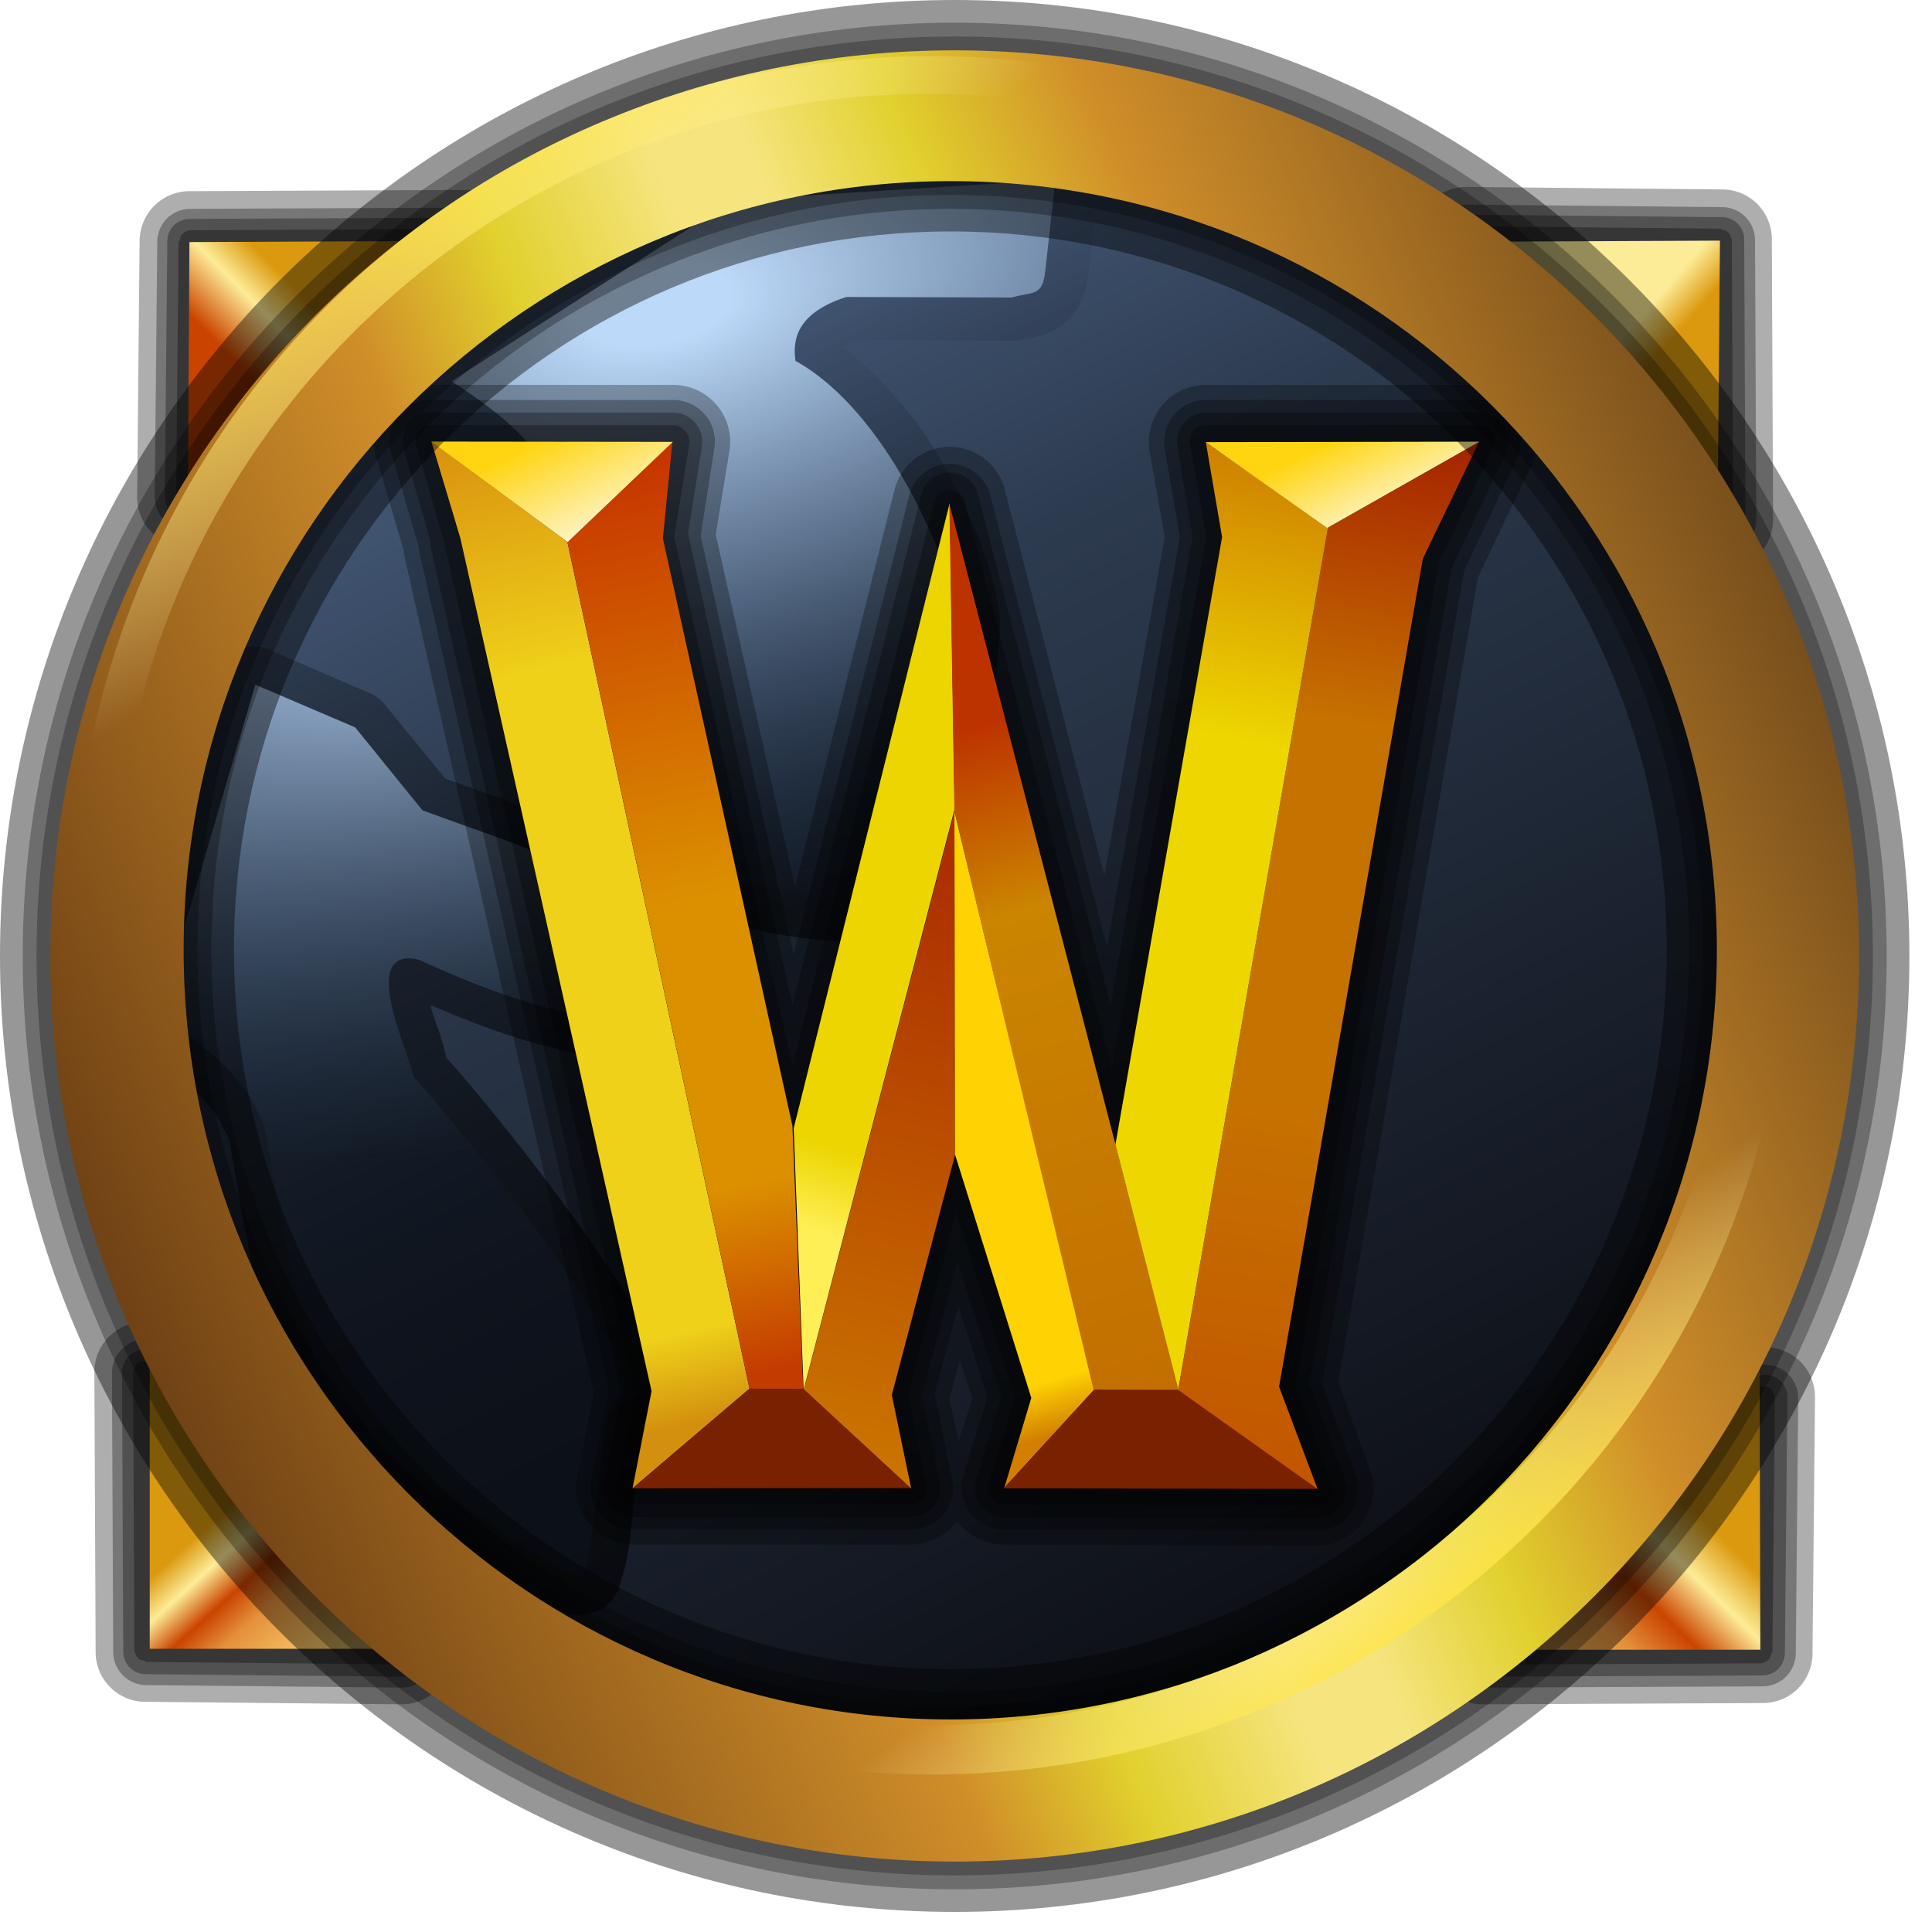 <svg width="20" height="20" viewBox="0 0 20 20" fill="none" xmlns="http://www.w3.org/2000/svg">
<path d="M18.41 9.865C18.411 14.592 14.685 18.426 10.087 18.427C5.488 18.429 1.759 14.597 1.758 9.87V9.864C1.757 5.136 5.483 1.302 10.081 1.301C14.68 1.3 18.408 5.131 18.41 9.859V9.865Z" fill="url(#paint0_linear_12_890)"/>
<path d="M10.899 1.419L7.565 1.628C7.492 1.632 7.42 1.654 7.357 1.693L4.44 3.568C4.377 3.607 4.325 3.661 4.289 3.725C4.252 3.789 4.232 3.861 4.231 3.935C4.23 4.009 4.247 4.082 4.281 4.148C4.316 4.213 4.366 4.269 4.427 4.31C4.812 4.569 5.193 4.867 5.3 5.143C5.53 5.754 5.792 6.649 6.016 7.422C6.114 7.767 6.219 8.11 6.329 8.451C6.376 8.593 6.415 8.721 6.459 8.828C6.503 8.936 6.531 9.017 6.641 9.141C6.658 9.155 6.675 9.168 6.693 9.18C6.89 9.34 7.096 9.428 7.344 9.505C7.592 9.582 7.879 9.643 8.152 9.688C8.424 9.732 8.685 9.749 8.92 9.753C9.155 9.757 9.32 9.808 9.597 9.636C9.61 9.628 9.624 9.619 9.636 9.61C9.755 9.515 9.767 9.452 9.792 9.402C9.818 9.351 9.84 9.309 9.857 9.258C9.894 9.157 9.927 9.042 9.962 8.907C10.128 8.252 10.245 7.586 10.313 6.914C10.343 6.619 10.379 6.424 10.313 6.159C10.31 6.146 10.318 6.134 10.313 6.12H10.3C10.233 5.798 10.062 5.332 9.766 4.805C9.502 4.337 9.148 3.926 8.724 3.594C8.739 3.579 8.773 3.55 8.854 3.516L10.482 3.529C10.531 3.528 10.579 3.519 10.625 3.503C10.664 3.49 10.704 3.517 10.899 3.424C10.996 3.379 11.115 3.273 11.172 3.164C11.229 3.055 11.252 2.963 11.263 2.864L11.367 1.914C11.375 1.849 11.369 1.784 11.349 1.722C11.328 1.66 11.294 1.603 11.25 1.556C11.205 1.509 11.15 1.472 11.089 1.449C11.029 1.425 10.964 1.415 10.899 1.419V1.419Z" fill="url(#paint1_linear_12_890)"/>
<path d="M10.925 1.862L10.82 2.811C10.791 3.081 10.678 3.015 10.477 3.08L8.762 3.074C8.257 3.237 8.201 3.506 8.235 3.736C9.196 4.27 9.796 5.786 9.883 6.237C10.007 6.671 9.531 9.123 9.362 9.258C9.078 9.435 7.392 9.187 6.967 8.841C6.738 8.585 6.201 6.271 5.717 4.987C5.538 4.527 5.06 4.204 4.675 3.945L7.592 2.07L10.925 1.862Z" fill="url(#paint2_radial_12_890)"/>
<path d="M2.604 6.693C2.525 6.7 2.45 6.732 2.39 6.783C2.329 6.834 2.286 6.903 2.266 6.98L1.263 10.404C1.24 10.483 1.243 10.567 1.271 10.645C1.299 10.722 1.351 10.788 1.42 10.834C1.804 11.092 2.202 11.395 2.318 11.693C2.329 11.716 2.342 11.738 2.357 11.758C2.36 11.769 2.365 11.774 2.37 11.797C2.388 11.874 2.409 12.009 2.435 12.162C2.488 12.467 2.561 12.88 2.656 13.307C2.752 13.735 2.869 14.176 3.047 14.557C3.225 14.939 3.463 15.293 3.88 15.43C3.779 15.397 3.863 15.434 3.92 15.469C3.976 15.504 4.05 15.552 4.141 15.613C4.323 15.733 4.557 15.885 4.792 16.042C5.027 16.199 5.263 16.366 5.456 16.485C5.552 16.544 5.64 16.588 5.716 16.628C5.755 16.648 5.789 16.663 5.833 16.68C5.877 16.697 5.903 16.738 6.081 16.706C6.285 16.669 6.348 16.555 6.38 16.497C6.413 16.439 6.42 16.396 6.432 16.354C6.457 16.271 6.482 16.188 6.497 16.094C6.528 15.904 6.55 15.67 6.576 15.443C6.602 15.215 6.628 14.985 6.654 14.831C6.665 14.768 6.673 14.739 6.68 14.714C6.709 14.689 6.75 14.693 6.771 14.662C6.856 14.542 6.866 14.418 6.862 14.323C6.855 14.134 6.795 13.989 6.719 13.828C6.567 13.507 6.319 13.137 6.042 12.748C5.507 11.995 4.896 11.253 4.623 10.951C4.6 10.876 4.587 10.799 4.558 10.717C4.522 10.614 4.481 10.502 4.454 10.404C5.03 10.65 5.627 10.872 6.29 10.951C6.329 10.953 6.369 10.948 6.407 10.938C6.613 10.903 6.815 10.842 7.006 10.755C7.118 10.704 7.237 10.652 7.344 10.56C7.451 10.467 7.57 10.319 7.592 10.117C7.602 10.026 7.579 9.933 7.527 9.857C6.786 8.75 5.722 8.467 4.61 8.06L3.971 7.279C3.932 7.233 3.883 7.198 3.828 7.175L2.799 6.732C2.739 6.702 2.671 6.688 2.604 6.693V6.693Z" fill="url(#paint3_linear_12_890)"/>
<path d="M4.373 8.388C5.548 8.826 6.511 9.05 7.197 10.075C7.168 10.344 6.578 10.526 6.338 10.565C5.627 10.48 4.972 10.224 4.329 9.933C3.693 9.795 4.246 10.917 4.28 11.147C4.735 11.641 6.987 14.403 6.369 14.478C6.217 14.497 6.152 16.309 6.01 16.334C5.869 16.359 4.151 15.11 3.997 15.06C3.007 14.733 2.844 11.643 2.683 11.551C2.505 11.091 2.026 10.768 1.641 10.509L2.643 7.088L3.677 7.53L4.373 8.388Z" fill="url(#paint4_radial_12_890)"/>
<path d="M18.355 5.373L18.342 2.482C18.343 2.413 18.33 2.345 18.304 2.282C18.278 2.218 18.24 2.16 18.192 2.112C18.143 2.063 18.085 2.025 18.022 1.999C17.958 1.973 17.89 1.96 17.821 1.961L15.178 1.935C15.077 1.935 14.977 1.964 14.893 2.019C14.808 2.075 14.741 2.154 14.701 2.247C14.661 2.34 14.649 2.443 14.666 2.542C14.684 2.642 14.731 2.734 14.8 2.808L17.457 5.725C17.601 5.883 17.828 5.937 18.028 5.859C18.125 5.82 18.208 5.754 18.267 5.667C18.325 5.58 18.356 5.478 18.355 5.373V5.373Z" fill="black" fill-opacity="0.32"/>
<path d="M18.181 5.373L18.168 2.482C18.167 2.393 18.131 2.308 18.068 2.245C18.005 2.181 17.919 2.145 17.83 2.144L15.187 2.118C15.12 2.118 15.055 2.137 14.999 2.173C14.943 2.209 14.899 2.26 14.871 2.321C14.844 2.381 14.834 2.448 14.844 2.514C14.854 2.58 14.882 2.641 14.926 2.691L17.583 5.608C17.63 5.659 17.691 5.695 17.759 5.711C17.827 5.727 17.898 5.721 17.962 5.696C18.027 5.671 18.083 5.626 18.122 5.569C18.161 5.511 18.182 5.443 18.181 5.373V5.373Z" fill="black" fill-opacity="0.32"/>
<path d="M18.069 5.373L18.056 2.482C18.056 2.451 18.051 2.421 18.039 2.392C18.028 2.363 18.011 2.337 17.989 2.315C17.967 2.293 17.941 2.276 17.912 2.265C17.883 2.253 17.853 2.247 17.822 2.248L15.178 2.222C15.133 2.221 15.089 2.234 15.05 2.259C15.012 2.284 14.983 2.319 14.964 2.361C14.946 2.402 14.941 2.449 14.949 2.493C14.957 2.538 14.978 2.579 15.009 2.612L17.665 5.529C17.696 5.564 17.738 5.589 17.783 5.6C17.829 5.611 17.877 5.608 17.921 5.591C17.965 5.574 18.003 5.544 18.029 5.505C18.056 5.466 18.069 5.42 18.069 5.373V5.373Z" fill="black" fill-opacity="0.32"/>
<path d="M17.941 5.375L17.928 2.484C17.927 2.47 17.922 2.457 17.915 2.445C17.91 2.43 17.901 2.417 17.89 2.406C17.886 2.401 17.881 2.397 17.877 2.393C17.861 2.384 17.843 2.38 17.825 2.38C17.821 2.375 17.816 2.371 17.812 2.367L15.168 2.341C15.159 2.344 15.15 2.349 15.143 2.354C15.129 2.356 15.116 2.36 15.103 2.367C15.093 2.374 15.085 2.383 15.078 2.393C15.071 2.405 15.067 2.418 15.065 2.432C15.058 2.453 15.058 2.476 15.065 2.497C15.07 2.512 15.079 2.525 15.09 2.536L17.747 5.453C17.759 5.464 17.774 5.472 17.79 5.476C17.805 5.48 17.822 5.481 17.838 5.479C17.856 5.479 17.874 5.474 17.89 5.466C17.895 5.462 17.899 5.458 17.903 5.453C17.914 5.442 17.923 5.429 17.929 5.414C17.935 5.402 17.939 5.389 17.941 5.375V5.375Z" fill="black" fill-opacity="0.33"/>
<path d="M15.335 2.502L17.805 2.491L17.782 5.145L15.335 2.502Z" fill="url(#paint5_linear_12_890)"/>
<path d="M15.352 17.643L18.243 17.63C18.311 17.631 18.379 17.618 18.443 17.592C18.506 17.566 18.564 17.528 18.613 17.48C18.661 17.431 18.699 17.373 18.725 17.31C18.751 17.246 18.764 17.178 18.763 17.11L18.789 14.466C18.79 14.365 18.761 14.265 18.706 14.18C18.651 14.095 18.571 14.028 18.478 13.988C18.385 13.948 18.282 13.936 18.182 13.954C18.082 13.972 17.99 14.018 17.917 14.089L15 16.745C14.922 16.815 14.868 16.907 14.844 17.009C14.82 17.111 14.828 17.218 14.866 17.316C14.904 17.413 14.971 17.497 15.058 17.555C15.145 17.614 15.247 17.644 15.352 17.643V17.643Z" fill="black" fill-opacity="0.32"/>
<path d="M15.36 17.47L18.251 17.457C18.341 17.456 18.426 17.419 18.489 17.356C18.552 17.293 18.588 17.208 18.59 17.119L18.615 14.475C18.616 14.409 18.597 14.343 18.561 14.287C18.525 14.231 18.474 14.187 18.413 14.159C18.353 14.132 18.285 14.122 18.22 14.132C18.154 14.142 18.092 14.171 18.043 14.215L15.126 16.871C15.074 16.918 15.038 16.979 15.022 17.047C15.006 17.115 15.011 17.186 15.037 17.251C15.062 17.316 15.107 17.372 15.165 17.411C15.222 17.45 15.291 17.47 15.36 17.47V17.47Z" fill="black" fill-opacity="0.32"/>
<path d="M15.352 17.357L18.242 17.344C18.273 17.344 18.304 17.338 18.332 17.327C18.361 17.315 18.387 17.298 18.409 17.276C18.43 17.254 18.448 17.228 18.459 17.2C18.471 17.171 18.477 17.141 18.477 17.11L18.503 14.466C18.504 14.421 18.491 14.376 18.467 14.337C18.442 14.299 18.406 14.268 18.364 14.25C18.323 14.232 18.276 14.226 18.231 14.235C18.186 14.243 18.145 14.265 18.112 14.297L15.195 16.953C15.158 16.954 15.122 16.963 15.089 16.981C15.056 16.999 15.028 17.024 15.007 17.055C14.987 17.086 14.974 17.121 14.969 17.158C14.965 17.195 14.97 17.233 14.983 17.267C14.997 17.302 15.019 17.333 15.047 17.357C15.075 17.382 15.108 17.399 15.144 17.408C15.18 17.417 15.218 17.417 15.254 17.408C15.29 17.399 15.324 17.381 15.352 17.357V17.357Z" fill="black" fill-opacity="0.32"/>
<path d="M15.34 17.232L18.231 17.219C18.245 17.217 18.258 17.212 18.27 17.206C18.285 17.2 18.298 17.191 18.309 17.18C18.314 17.176 18.318 17.172 18.322 17.167C18.331 17.151 18.335 17.133 18.335 17.115C18.34 17.111 18.344 17.107 18.348 17.102L18.374 14.459C18.37 14.45 18.366 14.441 18.361 14.433C18.359 14.419 18.355 14.406 18.348 14.394C18.341 14.384 18.332 14.375 18.322 14.368C18.31 14.361 18.297 14.357 18.283 14.355C18.262 14.348 18.239 14.348 18.218 14.355C18.203 14.361 18.19 14.37 18.179 14.381L15.262 17.037C15.251 17.049 15.244 17.064 15.239 17.08C15.235 17.096 15.234 17.112 15.236 17.128C15.236 17.147 15.241 17.165 15.249 17.18C15.253 17.185 15.258 17.189 15.262 17.193C15.273 17.205 15.287 17.214 15.301 17.219C15.313 17.226 15.326 17.23 15.34 17.232V17.232Z" fill="black" fill-opacity="0.33"/>
<path d="M18.215 14.122L18.223 17.078H15.387L18.215 14.122Z" fill="url(#paint6_linear_12_890)"/>
<path d="M0.977 14.206L0.99 17.097C0.989 17.165 1.002 17.233 1.028 17.297C1.054 17.36 1.092 17.418 1.141 17.466C1.189 17.515 1.247 17.553 1.31 17.579C1.374 17.605 1.442 17.618 1.51 17.617L4.154 17.643C4.361 17.645 4.549 17.523 4.632 17.332C4.672 17.239 4.684 17.136 4.666 17.037C4.648 16.937 4.601 16.844 4.531 16.771L1.875 13.854C1.805 13.777 1.712 13.723 1.611 13.699C1.509 13.675 1.402 13.683 1.305 13.721C1.208 13.759 1.124 13.826 1.066 13.912C1.007 13.999 0.976 14.101 0.977 14.206V14.206Z" fill="black" fill-opacity="0.32"/>
<path d="M1.159 14.215L1.172 17.105C1.173 17.195 1.209 17.28 1.272 17.343C1.336 17.407 1.421 17.443 1.51 17.444L4.154 17.47C4.221 17.471 4.286 17.452 4.343 17.416C4.399 17.381 4.444 17.329 4.471 17.268C4.499 17.207 4.508 17.14 4.498 17.074C4.488 17.008 4.459 16.946 4.414 16.897L1.758 13.98C1.711 13.928 1.65 13.892 1.582 13.876C1.514 13.86 1.443 13.865 1.377 13.89C1.313 13.916 1.257 13.961 1.218 14.018C1.179 14.076 1.158 14.145 1.159 14.215V14.215Z" fill="black" fill-opacity="0.32"/>
<path d="M1.263 14.206L1.276 17.097C1.276 17.128 1.281 17.158 1.293 17.187C1.305 17.215 1.322 17.241 1.344 17.263C1.388 17.308 1.448 17.332 1.511 17.331L4.154 17.357C4.2 17.358 4.245 17.345 4.283 17.32C4.322 17.296 4.352 17.26 4.37 17.218C4.388 17.176 4.394 17.13 4.385 17.085C4.377 17.04 4.355 16.999 4.323 16.966L1.667 14.05C1.636 14.014 1.595 13.989 1.549 13.978C1.503 13.967 1.455 13.97 1.411 13.987C1.367 14.004 1.329 14.034 1.303 14.073C1.276 14.112 1.263 14.159 1.263 14.206V14.206Z" fill="black" fill-opacity="0.32"/>
<path d="M1.378 14.196L1.391 17.087C1.393 17.101 1.397 17.114 1.404 17.126C1.41 17.141 1.419 17.154 1.43 17.165C1.434 17.17 1.438 17.174 1.443 17.178C1.459 17.187 1.477 17.191 1.495 17.191C1.499 17.196 1.503 17.2 1.508 17.204L4.151 17.23C4.16 17.227 4.169 17.222 4.177 17.217C4.191 17.215 4.204 17.211 4.216 17.204C4.226 17.197 4.235 17.188 4.242 17.178C4.249 17.166 4.253 17.153 4.255 17.139C4.262 17.118 4.262 17.095 4.255 17.074C4.249 17.059 4.24 17.046 4.229 17.035L1.573 14.118C1.561 14.107 1.546 14.1 1.53 14.095C1.514 14.091 1.498 14.09 1.482 14.092C1.464 14.092 1.446 14.097 1.43 14.105C1.425 14.109 1.421 14.114 1.417 14.118C1.405 14.129 1.397 14.143 1.391 14.158C1.384 14.169 1.38 14.183 1.378 14.196V14.196Z" fill="black" fill-opacity="0.33"/>
<path d="M4.22 17.068H1.55V14.159L4.22 17.068Z" fill="url(#paint7_linear_12_890)"/>
<path d="M4.857 1.966L1.966 1.979C1.898 1.978 1.83 1.991 1.766 2.017C1.703 2.043 1.645 2.082 1.597 2.13C1.548 2.179 1.51 2.236 1.484 2.3C1.458 2.363 1.445 2.431 1.445 2.5L1.42 5.143C1.419 5.245 1.448 5.344 1.503 5.429C1.558 5.514 1.637 5.581 1.731 5.622C1.824 5.662 1.927 5.674 2.027 5.656C2.126 5.638 2.219 5.591 2.292 5.521L5.209 2.865C5.287 2.794 5.341 2.702 5.365 2.6C5.39 2.498 5.382 2.391 5.344 2.294C5.306 2.196 5.239 2.112 5.152 2.054C5.065 1.995 4.962 1.965 4.857 1.966V1.966Z" fill="black" fill-opacity="0.32"/>
<path d="M4.857 2.149L1.966 2.162C1.877 2.163 1.792 2.199 1.728 2.262C1.665 2.325 1.629 2.411 1.628 2.5L1.602 5.143C1.602 5.21 1.621 5.275 1.656 5.331C1.692 5.387 1.744 5.431 1.804 5.459C1.865 5.486 1.932 5.496 1.998 5.486C2.063 5.476 2.125 5.448 2.175 5.404L5.091 2.747C5.143 2.701 5.179 2.639 5.195 2.571C5.211 2.503 5.206 2.432 5.18 2.367C5.155 2.303 5.11 2.247 5.053 2.208C4.995 2.169 4.927 2.148 4.857 2.149Z" fill="black" fill-opacity="0.32"/>
<path d="M4.857 2.253L1.966 2.266C1.935 2.265 1.905 2.271 1.876 2.283C1.847 2.294 1.821 2.311 1.8 2.333C1.778 2.355 1.76 2.381 1.749 2.41C1.737 2.438 1.732 2.469 1.732 2.5L1.706 5.143C1.706 5.189 1.718 5.233 1.743 5.272C1.768 5.31 1.803 5.34 1.845 5.358C1.887 5.376 1.933 5.381 1.978 5.373C2.023 5.365 2.064 5.344 2.097 5.312L5.013 2.656C5.049 2.625 5.073 2.584 5.084 2.538C5.095 2.492 5.092 2.444 5.075 2.4C5.058 2.356 5.028 2.319 4.989 2.292C4.95 2.266 4.904 2.252 4.857 2.253V2.253Z" fill="black" fill-opacity="0.32"/>
<path d="M4.857 2.37L1.966 2.383C1.953 2.385 1.939 2.389 1.927 2.396C1.912 2.402 1.899 2.411 1.888 2.422C1.883 2.426 1.879 2.43 1.875 2.435C1.867 2.451 1.862 2.469 1.862 2.487C1.857 2.491 1.853 2.495 1.849 2.5L1.823 5.143C1.826 5.153 1.831 5.161 1.836 5.169C1.838 5.183 1.842 5.196 1.849 5.208C1.856 5.218 1.865 5.227 1.875 5.234C1.887 5.241 1.9 5.245 1.914 5.247C1.935 5.254 1.958 5.254 1.979 5.247C1.994 5.241 2.007 5.233 2.018 5.221L4.935 2.565C4.946 2.553 4.954 2.538 4.958 2.522C4.963 2.507 4.964 2.49 4.961 2.474C4.961 2.456 4.956 2.438 4.948 2.422C4.944 2.417 4.94 2.413 4.935 2.409C4.924 2.397 4.911 2.389 4.896 2.383C4.884 2.376 4.871 2.372 4.857 2.37V2.37Z" fill="black" fill-opacity="0.33"/>
<path d="M1.945 5.145L1.961 2.506L4.855 2.493L1.945 5.145Z" fill="url(#paint8_linear_12_890)"/>
<path d="M4.453 4.401C4.405 4.406 4.361 4.432 4.333 4.472C4.306 4.512 4.297 4.562 4.31 4.61L4.597 5.612L6.576 14.414L6.393 15.377C6.389 15.401 6.39 15.425 6.396 15.448C6.402 15.471 6.412 15.492 6.427 15.511C6.442 15.529 6.46 15.544 6.482 15.555C6.503 15.566 6.526 15.572 6.55 15.572H9.427C9.452 15.572 9.477 15.565 9.499 15.554C9.521 15.542 9.54 15.526 9.555 15.506C9.57 15.486 9.581 15.463 9.586 15.438C9.59 15.414 9.59 15.388 9.583 15.364L9.401 14.44L9.896 12.552L10.508 14.466L10.235 15.352C10.226 15.377 10.223 15.403 10.227 15.43C10.23 15.456 10.24 15.481 10.255 15.503C10.271 15.524 10.291 15.542 10.315 15.554C10.338 15.566 10.364 15.573 10.391 15.573L13.633 15.586C13.66 15.586 13.686 15.58 13.709 15.568C13.733 15.556 13.753 15.538 13.769 15.516C13.784 15.495 13.794 15.469 13.797 15.443C13.801 15.417 13.798 15.39 13.789 15.365L13.412 14.349L14.896 5.82L15.456 4.635C15.467 4.611 15.472 4.584 15.471 4.557C15.469 4.53 15.461 4.503 15.447 4.48C15.433 4.457 15.413 4.438 15.39 4.424C15.366 4.41 15.34 4.402 15.313 4.401H12.487C12.462 4.4 12.438 4.405 12.415 4.414C12.392 4.424 12.372 4.439 12.356 4.458C12.339 4.477 12.328 4.499 12.321 4.523C12.315 4.547 12.314 4.572 12.318 4.596L12.487 5.56L11.511 11.068L9.987 5.182C9.976 5.15 9.955 5.122 9.927 5.103C9.899 5.083 9.865 5.072 9.831 5.072C9.797 5.072 9.763 5.083 9.735 5.103C9.707 5.122 9.686 5.15 9.675 5.182L8.203 11.029L6.979 5.56L7.136 4.597C7.139 4.57 7.136 4.544 7.127 4.519C7.118 4.494 7.103 4.471 7.083 4.453C7.068 4.437 7.05 4.424 7.03 4.415C7.01 4.406 6.988 4.402 6.966 4.401H4.466C4.462 4.401 4.458 4.401 4.453 4.401V4.401Z" fill="black" fill-opacity="0.29"/>
<path d="M4.401 4.271C4.362 4.28 4.324 4.297 4.291 4.322C4.258 4.346 4.231 4.377 4.21 4.412C4.189 4.447 4.176 4.486 4.171 4.527C4.166 4.568 4.169 4.609 4.18 4.648L4.466 5.638H4.453L6.433 14.414L6.25 15.351C6.243 15.395 6.246 15.439 6.258 15.481C6.269 15.523 6.29 15.563 6.319 15.596C6.347 15.629 6.383 15.656 6.423 15.675C6.462 15.693 6.506 15.703 6.55 15.703H9.427C9.472 15.703 9.517 15.693 9.558 15.674C9.599 15.655 9.635 15.627 9.664 15.592C9.692 15.557 9.713 15.516 9.724 15.472C9.735 15.428 9.736 15.383 9.727 15.338L9.544 14.453L9.909 13.059L10.365 14.466L10.104 15.312C10.077 15.403 10.095 15.502 10.15 15.579C10.206 15.656 10.296 15.701 10.39 15.703L13.633 15.716C13.681 15.716 13.729 15.704 13.772 15.682C13.815 15.66 13.852 15.627 13.88 15.588C13.908 15.549 13.927 15.503 13.933 15.455C13.94 15.407 13.935 15.358 13.92 15.312L13.555 14.323L15.026 5.885L15.586 4.7C15.607 4.654 15.616 4.604 15.612 4.553C15.609 4.503 15.593 4.454 15.566 4.412C15.539 4.369 15.501 4.334 15.457 4.309C15.413 4.285 15.364 4.271 15.313 4.271H12.487C12.443 4.271 12.4 4.28 12.36 4.299C12.32 4.317 12.285 4.344 12.257 4.377C12.228 4.411 12.207 4.45 12.195 4.492C12.183 4.534 12.181 4.579 12.188 4.622L12.344 5.559L11.498 10.404L10.13 5.143C10.118 5.073 10.081 5.009 10.027 4.963C9.972 4.917 9.902 4.892 9.831 4.892C9.759 4.892 9.69 4.917 9.635 4.963C9.581 5.009 9.544 5.073 9.531 5.143L8.203 10.404L7.123 5.521L7.266 4.622C7.273 4.579 7.27 4.535 7.259 4.492C7.247 4.45 7.226 4.411 7.197 4.377C7.169 4.344 7.133 4.317 7.094 4.299C7.054 4.28 7.01 4.271 6.966 4.271H4.466C4.445 4.269 4.423 4.269 4.401 4.271V4.271Z" fill="black" fill-opacity="0.29"/>
<path d="M4.375 4.141C4.316 4.153 4.261 4.177 4.212 4.212C4.164 4.247 4.123 4.291 4.092 4.343C4.062 4.394 4.042 4.452 4.035 4.511C4.027 4.57 4.032 4.63 4.05 4.688L4.336 5.664V5.69L6.303 14.388L6.12 15.326C6.098 15.452 6.133 15.582 6.216 15.681C6.299 15.778 6.421 15.835 6.55 15.834H9.427C9.492 15.834 9.556 15.821 9.615 15.793C9.673 15.766 9.725 15.726 9.767 15.676C9.808 15.626 9.837 15.568 9.853 15.505C9.868 15.442 9.87 15.376 9.857 15.313L9.675 14.427L9.922 13.515L10.222 14.466L9.974 15.273C9.954 15.338 9.95 15.407 9.962 15.474C9.973 15.541 10 15.604 10.041 15.659C10.082 15.713 10.134 15.757 10.195 15.788C10.256 15.818 10.323 15.834 10.391 15.833L13.633 15.846C13.701 15.845 13.768 15.828 13.829 15.796C13.889 15.764 13.941 15.718 13.981 15.662C14.02 15.607 14.046 15.542 14.055 15.475C14.065 15.407 14.059 15.338 14.037 15.273L13.685 14.323L15.156 5.911L15.703 4.752C15.733 4.687 15.746 4.615 15.741 4.543C15.736 4.471 15.713 4.401 15.674 4.34C15.635 4.28 15.582 4.229 15.519 4.194C15.456 4.16 15.385 4.141 15.312 4.14H12.487C12.424 4.14 12.361 4.153 12.303 4.18C12.245 4.206 12.194 4.245 12.153 4.293C12.112 4.342 12.082 4.399 12.066 4.46C12.049 4.521 12.046 4.586 12.057 4.648L12.214 5.56L11.459 9.805L10.248 5.117C10.222 5.027 10.168 4.947 10.092 4.89C10.017 4.833 9.926 4.802 9.831 4.802C9.737 4.802 9.645 4.833 9.57 4.89C9.495 4.947 9.44 5.027 9.415 5.117L8.216 9.883L7.253 5.547L7.396 4.635C7.405 4.574 7.401 4.511 7.383 4.451C7.366 4.391 7.336 4.336 7.295 4.289C7.254 4.242 7.204 4.205 7.147 4.179C7.09 4.153 7.029 4.14 6.966 4.141H4.466C4.436 4.137 4.405 4.137 4.375 4.141V4.141Z" fill="black" fill-opacity="0.29"/>
<path d="M4.401 3.984C4.316 3.993 4.234 4.02 4.16 4.064C4.087 4.108 4.024 4.167 3.975 4.238C3.927 4.308 3.895 4.389 3.88 4.473C3.866 4.558 3.871 4.644 3.893 4.727L4.18 5.703V5.729L6.146 14.414L5.977 15.287C5.96 15.371 5.962 15.459 5.983 15.543C6.004 15.627 6.044 15.706 6.098 15.773C6.153 15.84 6.222 15.894 6.3 15.931C6.378 15.969 6.463 15.989 6.55 15.989H9.428C9.619 15.99 9.798 15.897 9.909 15.742C10.02 15.897 10.2 15.99 10.391 15.989L13.633 16.003C13.825 16.001 14.004 15.906 14.113 15.748C14.221 15.589 14.246 15.389 14.18 15.209L13.854 14.31L15.3 5.977L15.846 4.831C15.935 4.648 15.923 4.432 15.815 4.259C15.761 4.175 15.687 4.105 15.599 4.057C15.511 4.009 15.413 3.984 15.312 3.984H12.487C12.401 3.984 12.315 4.002 12.237 4.038C12.158 4.074 12.088 4.126 12.033 4.192C11.977 4.258 11.936 4.335 11.913 4.419C11.891 4.502 11.886 4.589 11.901 4.674L12.057 5.56L11.432 9.062L10.404 5.078C10.373 4.949 10.3 4.834 10.196 4.752C10.092 4.67 9.963 4.625 9.831 4.625C9.698 4.625 9.57 4.67 9.466 4.752C9.362 4.834 9.288 4.949 9.258 5.078L8.229 9.18L7.409 5.534L7.552 4.662C7.565 4.577 7.559 4.491 7.536 4.41C7.512 4.328 7.471 4.252 7.415 4.188C7.36 4.124 7.291 4.072 7.213 4.037C7.136 4.002 7.051 3.984 6.966 3.984H4.466C4.445 3.983 4.423 3.983 4.401 3.984V3.984ZM9.935 14.089L10.065 14.479L9.922 14.922L9.83 14.479L9.935 14.089Z" fill="black" fill-opacity="0.29"/>
<path d="M4.463 4.57L4.759 5.569L6.745 14.404L6.55 15.407H9.43L9.232 14.44L9.886 11.96L10.674 14.473L10.394 15.407L13.639 15.414L13.241 14.354L14.732 5.799L15.312 4.569L12.487 4.57L12.651 5.564L11.548 11.849L9.831 5.222L8.19 11.732L6.81 5.534L6.966 4.57H4.463Z" fill="black" fill-opacity="0.29"/>
<path d="M4.466 4.571L5.874 5.611L7.759 14.375L6.548 15.407L6.745 14.401L4.766 5.573L4.466 4.571Z" fill="url(#paint9_linear_12_890)"/>
<path d="M7.76 14.375L6.548 15.407L9.434 15.404L8.32 14.382L7.76 14.375Z" fill="#792100"/>
<path d="M6.96 4.58L5.875 5.613L7.76 14.375L8.315 14.38L8.203 11.654L6.862 5.573L6.96 4.58Z" fill="url(#paint10_linear_12_890)"/>
<path d="M9.432 15.407L8.322 14.383L9.88 8.399L9.886 11.957L9.232 14.441L9.432 15.407Z" fill="url(#paint11_linear_12_890)"/>
<path d="M9.831 5.208L9.883 8.373L8.319 14.387L8.216 11.68L9.831 5.208Z" fill="url(#paint12_linear_12_890)"/>
<path d="M4.463 4.571L5.876 5.612L6.966 4.574L4.463 4.571Z" fill="url(#paint13_linear_12_890)"/>
<path d="M9.828 5.215L9.88 8.395L11.313 14.388L12.207 14.392L9.828 5.215Z" fill="url(#paint14_linear_12_890)"/>
<path d="M9.88 8.399L9.886 11.95L10.676 14.471L10.396 15.403L11.322 14.391L9.88 8.399Z" fill="url(#paint15_linear_12_890)"/>
<path d="M12.204 14.387L11.325 14.39L10.39 15.407L13.637 15.413L12.204 14.387Z" fill="#792100"/>
<path d="M14.729 5.785L15.31 4.577L13.746 5.462L12.197 14.389L13.64 15.416L13.241 14.355L14.729 5.785Z" fill="url(#paint16_linear_12_890)"/>
<path d="M12.651 5.56L12.483 4.58L13.748 5.456L12.198 14.38L11.547 11.848L12.651 5.56Z" fill="url(#paint17_linear_12_890)"/>
<path d="M12.481 4.577L13.74 5.465L15.316 4.572L12.481 4.577Z" fill="url(#paint18_linear_12_890)"/>
<path d="M9.883 0.378C4.636 0.378 0.378 4.642 0.378 9.896C0.378 15.151 4.636 19.414 9.883 19.414C15.13 19.414 19.388 15.15 19.388 9.896C19.388 4.641 15.13 0.378 9.883 0.378V0.378ZM9.844 2.018C14.148 2.018 17.63 5.51 17.63 9.831C17.63 14.152 14.148 17.656 9.844 17.656C5.54 17.656 2.044 14.152 2.044 9.831C2.045 5.51 5.54 2.018 9.844 2.018V2.018Z" fill="black" fill-opacity="0.26"/>
<path d="M9.883 0.235C4.558 0.235 0.235 4.564 0.235 9.896C0.235 15.228 4.558 19.558 9.883 19.558C15.208 19.558 19.531 15.228 19.531 9.896C19.531 4.564 15.208 0.235 9.883 0.235V0.235ZM9.844 2.162C14.069 2.162 17.487 5.587 17.487 9.831C17.487 14.074 14.069 17.513 9.844 17.513C5.619 17.513 2.188 14.074 2.188 9.831C2.188 5.588 5.618 2.162 9.844 2.162V2.162Z" fill="black" fill-opacity="0.28"/>
<path d="M9.883 0C4.431 0 0 4.437 0 9.896C0 15.355 4.431 19.792 9.883 19.792C15.335 19.792 19.766 15.355 19.766 9.896C19.766 4.437 15.335 0 9.883 0ZM9.844 2.396C13.943 2.396 17.253 5.713 17.253 9.831C17.253 13.948 13.941 17.279 9.844 17.279C5.746 17.279 2.422 13.947 2.422 9.831C2.422 5.715 5.745 2.396 9.844 2.396Z" fill="black" fill-opacity="0.41"/>
<path d="M9.883 0.521C4.712 0.521 0.521 4.718 0.521 9.896C0.521 15.074 4.712 19.271 9.883 19.271C15.054 19.271 19.245 15.074 19.245 9.896C19.245 4.718 15.054 0.521 9.883 0.521ZM9.844 1.875C14.224 1.875 17.773 5.434 17.773 9.831C17.773 14.228 14.224 17.8 9.844 17.8C5.464 17.8 1.901 14.228 1.901 9.831C1.901 5.434 5.464 1.875 9.844 1.875Z" fill="url(#paint19_linear_12_890)"/>
<path d="M9.647 0.582C4.738 0.582 0.767 4.558 0.767 9.475C0.767 14.392 4.738 18.369 9.647 18.369C14.556 18.369 18.527 14.392 18.527 9.475C18.527 4.558 14.556 0.582 9.647 0.582V0.582ZM9.608 0.972C14.25 0.972 18.019 4.752 18.019 9.41C18.019 14.067 14.251 17.86 9.608 17.86C4.964 17.86 1.183 14.069 1.183 9.41C1.183 4.751 4.965 0.972 9.608 0.972V0.972Z" fill="url(#paint20_linear_12_890)"/>
<defs>
<linearGradient id="paint0_linear_12_890" x1="4.862" y1="-0.271" x2="13.779" y2="17.041" gradientUnits="userSpaceOnUse">
<stop stop-color="#5B779E"/>
<stop offset="0.399" stop-color="#2D3B50"/>
<stop offset="1" stop-color="#0C0E14"/>
</linearGradient>
<linearGradient id="paint1_linear_12_890" x1="8.112" y1="3.512" x2="10.82" y2="9.429" gradientUnits="userSpaceOnUse">
<stop stop-opacity="0"/>
<stop offset="1" stop-opacity="0.62"/>
</linearGradient>
<radialGradient id="paint2_radial_12_890" cx="0" cy="0" r="1" gradientUnits="userSpaceOnUse" gradientTransform="translate(6.81 3.149) rotate(-11.492) scale(11.941 6.211)">
<stop stop-color="#BDD9F9"/>
<stop offset="0.065" stop-color="#BDD9F9"/>
<stop offset="1" stop-color="#1C3556" stop-opacity="0.1"/>
</radialGradient>
<linearGradient id="paint3_linear_12_890" x1="0.987" y1="2.895" x2="5.695" y2="12.999" gradientUnits="userSpaceOnUse">
<stop stop-opacity="0"/>
<stop offset="1" stop-opacity="0.62"/>
</linearGradient>
<radialGradient id="paint4_radial_12_890" cx="0" cy="0" r="1" gradientUnits="userSpaceOnUse" gradientTransform="translate(4.72 5.626) rotate(-11.492) scale(11.941 6.211)">
<stop stop-color="#BDD9F9"/>
<stop offset="0.065" stop-color="#BDD9F9"/>
<stop offset="1" stop-color="#1C3556" stop-opacity="0.1"/>
</radialGradient>
<linearGradient id="paint5_linear_12_890" x1="15.716" y1="1.992" x2="18.341" y2="4.312" gradientUnits="userSpaceOnUse">
<stop stop-color="#FDEC97"/>
<stop offset="0.353" stop-color="#FDEC97"/>
<stop offset="0.513" stop-color="#FDEC97"/>
<stop offset="0.628" stop-color="#DB990F"/>
<stop offset="1" stop-color="#DB990F"/>
</linearGradient>
<linearGradient id="paint6_linear_12_890" x1="15.925" y1="17.933" x2="18.675" y2="15.121" gradientUnits="userSpaceOnUse">
<stop stop-color="#FFDC76"/>
<stop offset="0.327" stop-color="#E4903B"/>
<stop offset="0.451" stop-color="#CA4400"/>
<stop offset="0.58" stop-color="#FDEC97"/>
<stop offset="0.704" stop-color="#DB990F"/>
<stop offset="1" stop-color="#DB990F"/>
</linearGradient>
<linearGradient id="paint7_linear_12_890" x1="3.216" y1="17.429" x2="1.383" y2="15.404" gradientUnits="userSpaceOnUse">
<stop stop-color="#FFDC76"/>
<stop offset="0.327" stop-color="#E4903B"/>
<stop offset="0.451" stop-color="#CA4400"/>
<stop offset="0.58" stop-color="#FDEC97"/>
<stop offset="0.704" stop-color="#DB990F"/>
<stop offset="1" stop-color="#DB990F"/>
</linearGradient>
<linearGradient id="paint8_linear_12_890" x1="1.425" y1="4.475" x2="3.925" y2="2.004" gradientUnits="userSpaceOnUse">
<stop stop-color="#CA4400"/>
<stop offset="0.353" stop-color="#CA4400"/>
<stop offset="0.513" stop-color="#FDEC97"/>
<stop offset="0.628" stop-color="#DB990F"/>
<stop offset="1" stop-color="#DB990F"/>
</linearGradient>
<linearGradient id="paint9_linear_12_890" x1="4.883" y1="4.633" x2="7.175" y2="14.738" gradientUnits="userSpaceOnUse">
<stop stop-color="#DA940F"/>
<stop offset="0.235" stop-color="#EFD11A"/>
<stop offset="0.75" stop-color="#EFD11A"/>
<stop offset="0.908" stop-color="#EFD11A"/>
<stop offset="1" stop-color="#D3900E"/>
</linearGradient>
<linearGradient id="paint10_linear_12_890" x1="6.3" y1="4.604" x2="8.3" y2="14.129" gradientUnits="userSpaceOnUse">
<stop stop-color="#C63000"/>
<stop offset="0.491" stop-color="#DB9000"/>
<stop offset="0.8" stop-color="#DB9000"/>
<stop offset="1" stop-color="#C43B00"/>
</linearGradient>
<linearGradient id="paint11_linear_12_890" x1="10.258" y1="9.108" x2="8.8" y2="15.229" gradientUnits="userSpaceOnUse">
<stop stop-color="#AD2F00"/>
<stop offset="1" stop-color="#CB7500"/>
</linearGradient>
<linearGradient id="paint12_linear_12_890" x1="10.258" y1="6.2" x2="8.133" y2="12.646" gradientUnits="userSpaceOnUse">
<stop stop-color="#ECD500"/>
<stop offset="0.869" stop-color="#ECD500"/>
<stop offset="1" stop-color="#FFEF57"/>
</linearGradient>
<linearGradient id="paint13_linear_12_890" x1="5.675" y1="4.521" x2="6.216" y2="5.629" gradientUnits="userSpaceOnUse">
<stop stop-color="#FFD511"/>
<stop offset="1" stop-color="#FDF8DC"/>
</linearGradient>
<linearGradient id="paint14_linear_12_890" x1="9.466" y1="6.008" x2="11.883" y2="14.392" gradientUnits="userSpaceOnUse">
<stop stop-color="#BD3300"/>
<stop offset="0.188" stop-color="#BD3300"/>
<stop offset="0.411" stop-color="#CB8500"/>
<stop offset="1" stop-color="#C26F00"/>
</linearGradient>
<linearGradient id="paint15_linear_12_890" x1="9.383" y1="9.258" x2="11.008" y2="14.833" gradientUnits="userSpaceOnUse">
<stop stop-color="#FFD303"/>
<stop offset="0.902" stop-color="#FFD303"/>
<stop offset="1" stop-color="#D27E00"/>
</linearGradient>
<linearGradient id="paint16_linear_12_890" x1="14.675" y1="4.375" x2="12.841" y2="15.346" gradientUnits="userSpaceOnUse">
<stop stop-color="#A51F00"/>
<stop offset="0.288" stop-color="#C67200"/>
<stop offset="0.644" stop-color="#C67200"/>
<stop offset="1" stop-color="#C25500"/>
</linearGradient>
<linearGradient id="paint17_linear_12_890" x1="13.258" y1="4.613" x2="11.425" y2="14.308" gradientUnits="userSpaceOnUse">
<stop stop-color="#CD7C00"/>
<stop offset="0.314" stop-color="#EED700"/>
<stop offset="1" stop-color="#EED700"/>
</linearGradient>
<linearGradient id="paint18_linear_12_890" x1="13.883" y1="4.521" x2="14.341" y2="5.471" gradientUnits="userSpaceOnUse">
<stop stop-color="#FFD511"/>
<stop offset="1" stop-color="#FDF8DC"/>
</linearGradient>
<linearGradient id="paint19_linear_12_890" x1="-0.575" y1="14.246" x2="21.008" y2="5.271" gradientUnits="userSpaceOnUse">
<stop stop-color="#51290E"/>
<stop offset="0.346" stop-color="#D08E29"/>
<stop offset="0.417" stop-color="#E1D02D"/>
<stop offset="0.498" stop-color="#F6E57F"/>
<stop offset="0.537" stop-color="#F6E57F"/>
<stop offset="0.605" stop-color="#E1D02D"/>
<stop offset="0.687" stop-color="#D08E29"/>
<stop offset="1" stop-color="#452A15"/>
</linearGradient>
<linearGradient id="paint20_linear_12_890" x1="15.05" y1="17.15" x2="3.883" y2="1.354" gradientUnits="userSpaceOnUse">
<stop stop-color="#FFE12B"/>
<stop offset="0.136" stop-color="#FFF7C7" stop-opacity="0"/>
<stop offset="0.819" stop-color="#FFF7C7" stop-opacity="0"/>
<stop offset="1" stop-color="#FFE12B"/>
</linearGradient>
</defs>
</svg>
